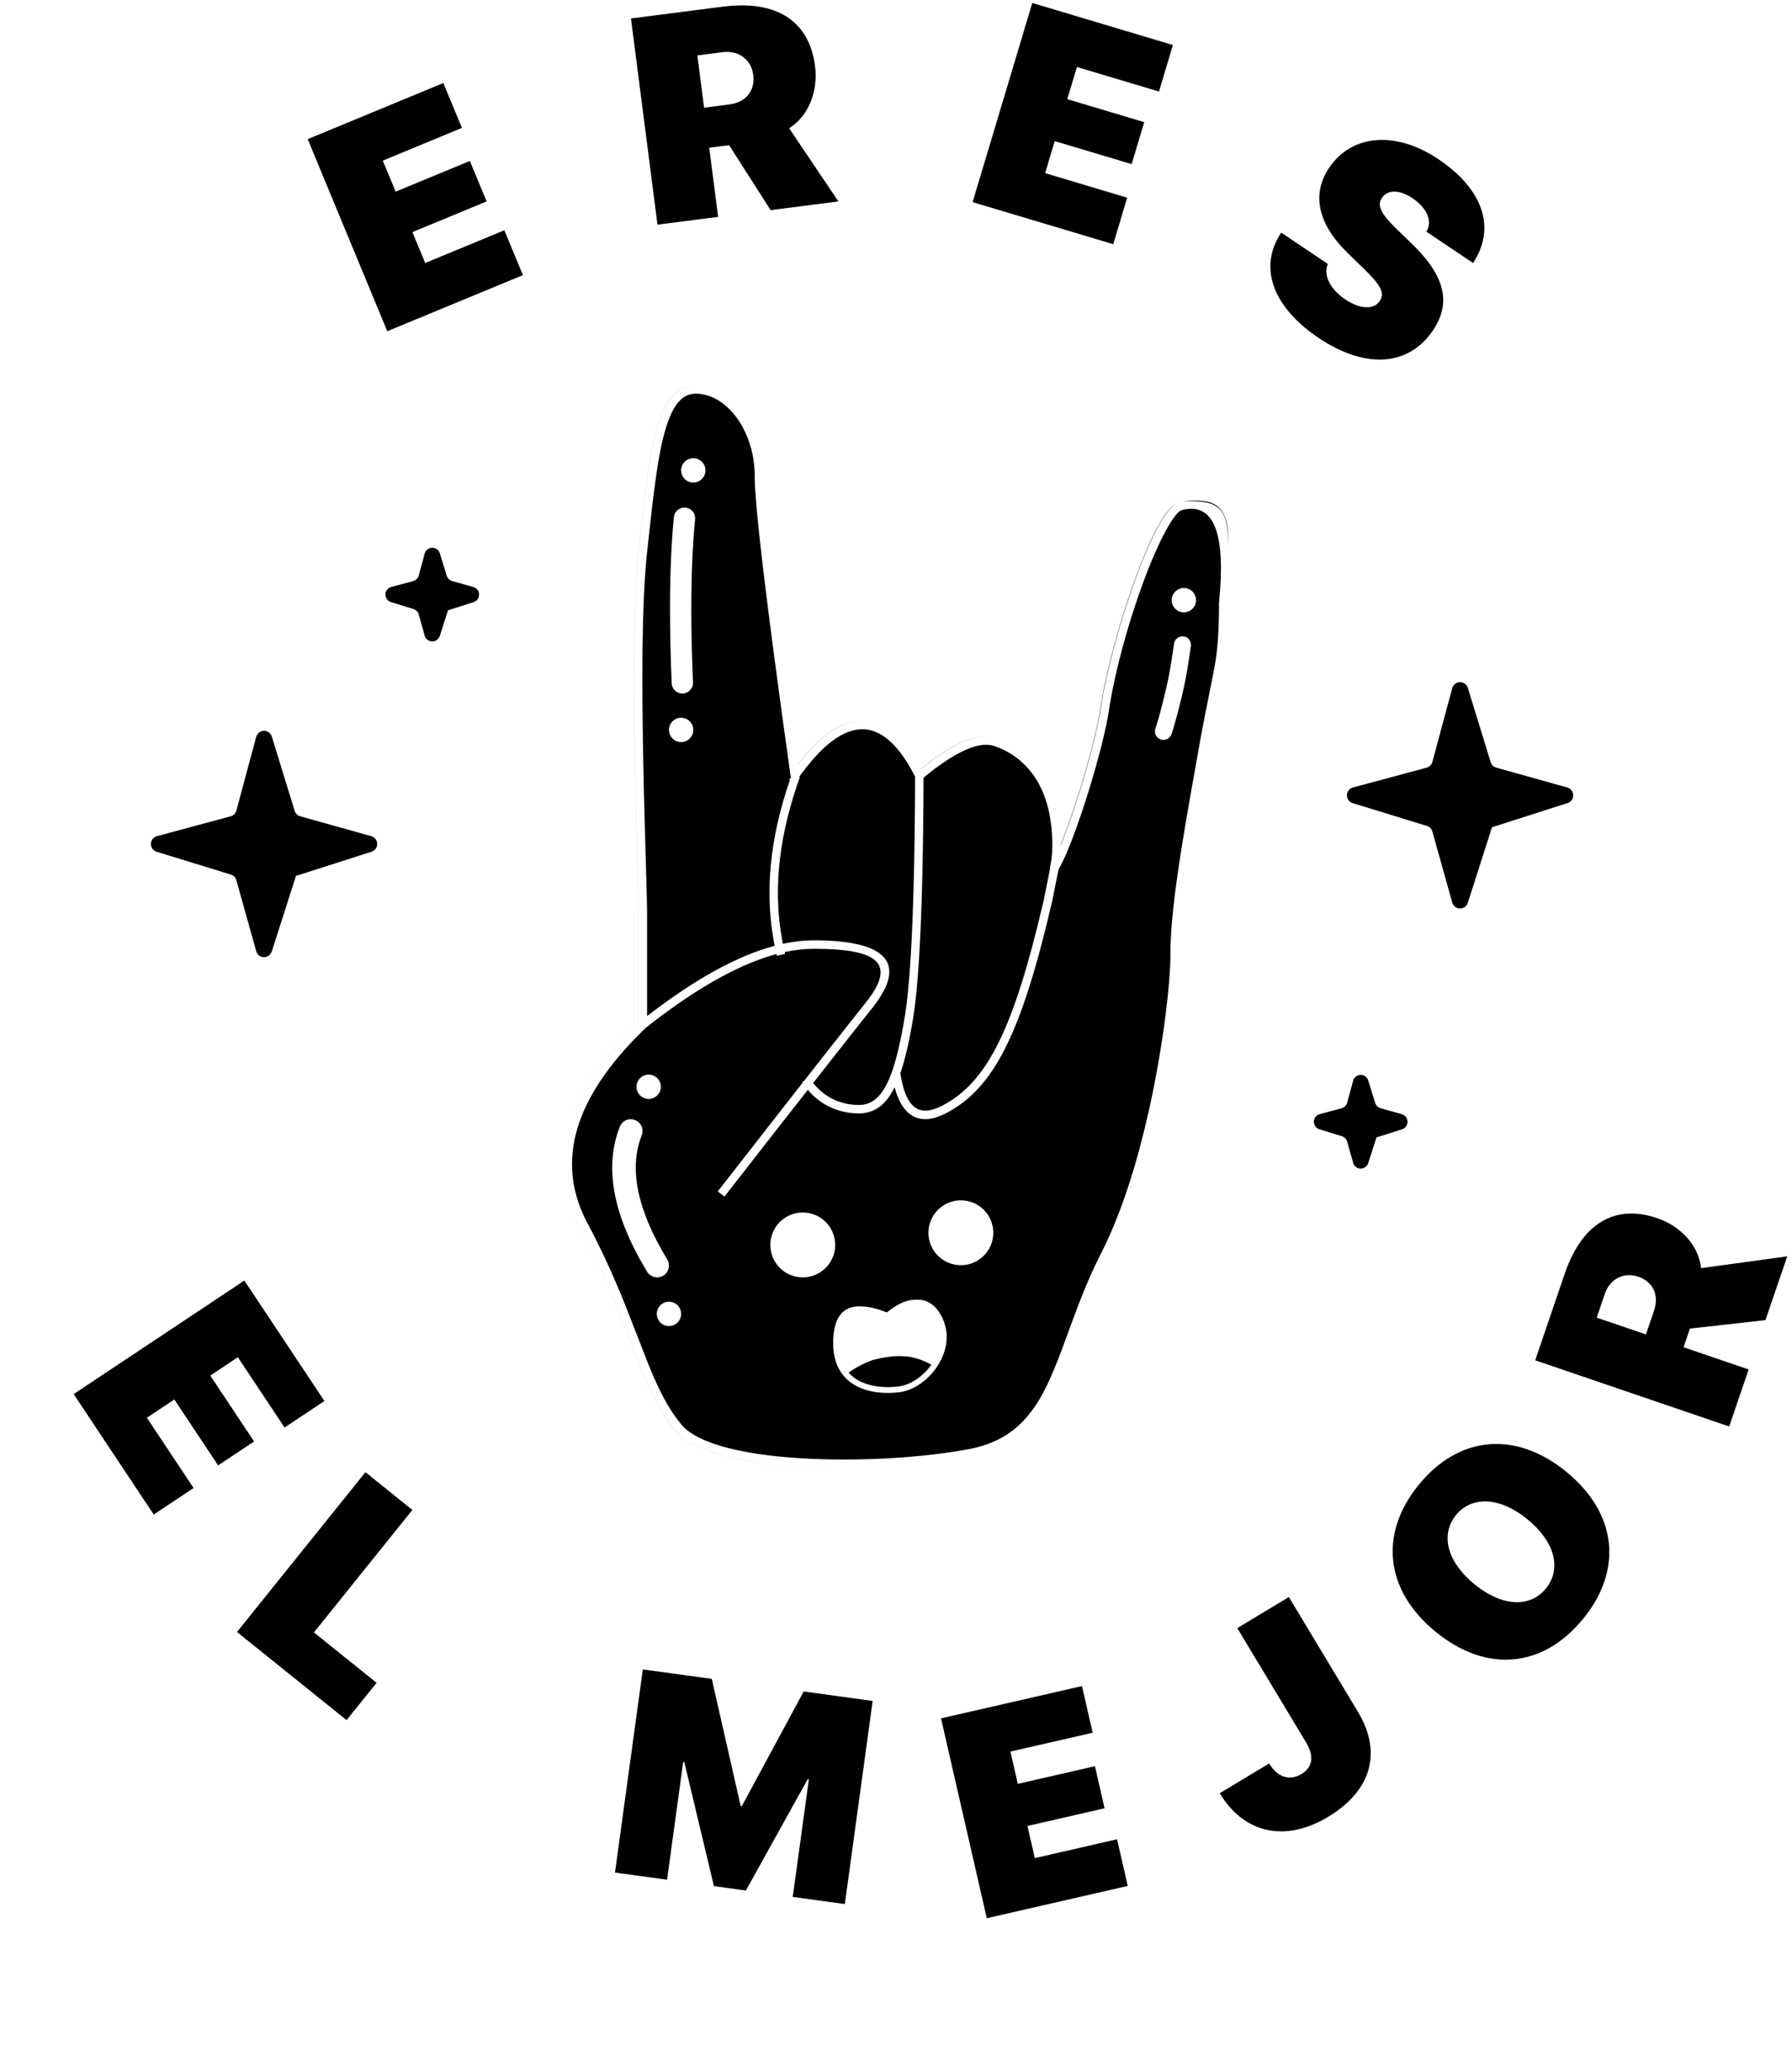 <?xml version="1.0" encoding="UTF-8"?>
<svg width="442px" height="511px" viewBox="0 0 442 511" version="1.1" xmlns="http://www.w3.org/2000/svg" xmlns:xlink="http://www.w3.org/1999/xlink">
    <title>Group 2</title>
    <defs>
        <filter color-interpolation-filters="auto" id="filter-1">
            <feColorMatrix in="SourceGraphic" type="matrix" values="0 0 0 0 0.03 0 0 0 0 0.199 0 0 0 0 0.721 0 0 0 1 0"></feColorMatrix>
        </filter>
    </defs>
    <g id="Page-1" stroke="none" stroke-width="1" fill="none" fill-rule="evenodd">
        <g id="Group-2" transform="translate(-215, -86)" filter="url(#filter-1)">
            <g transform="translate(215.928, 86.73)" id="Group" fill="#000000">
                <path d="M181.385,189.622 L189.679,198.027 L204.493,183.407 L210.203,189.193 L196.312,202.903 L203.794,210.484 L217.685,196.775 L223.42,202.586 L208.606,217.206 L216.9,225.611 L242.289,200.555 L206.773,164.567 L181.385,189.622 Z M140.694,245.991 L151.139,251.499 L160.389,233.955 L194.669,252.03 L201.599,238.888 L156.873,215.306 L140.694,245.991 Z M117.149,331.093 L146.397,329.459 L146.412,329.739 L117.8,342.743 L118.243,350.684 L148.126,360.421 L148.141,360.701 L118.894,362.334 L119.617,375.279 L170.1,372.46 L169.143,355.317 L138.462,345.73 L138.446,345.45 L167.867,332.472 L166.91,315.329 L116.426,318.148 L117.149,331.093 Z M137.322,442.927 L148.118,438.144 L139.686,419.114 L147.119,415.821 L155.025,433.665 L164.764,429.35 L156.858,411.506 L164.322,408.199 L172.753,427.229 L183.549,422.445 L169.1,389.833 L122.872,410.315 L137.322,442.927 Z M163.473,488.192 C171.709,497.327 181.502,498.404 190.325,490.45 L214.839,468.348 L204.891,457.314 L180.454,479.346 C177.488,482.02 174.753,482.127 172.571,479.707 C170.295,477.182 170.68,474.052 173.621,471.4 L164.095,460.834 C155.403,468.671 155.261,479.084 163.473,488.192 Z M223.39,540.606 C237.155,548.006 250.556,543.873 258.204,529.645 C265.853,515.417 261.926,501.929 248.161,494.529 C234.397,487.129 220.979,491.293 213.33,505.521 C205.682,519.748 209.595,533.19 223.39,540.606 Z M228.998,530.175 C223.505,527.221 222.532,520.373 226.663,512.688 C230.811,504.973 237.091,502.023 242.553,504.96 C248.016,507.897 249.02,514.762 244.872,522.477 C240.741,530.162 234.492,533.128 228.998,530.175 Z M291.566,568.959 L293.876,552.158 L298.701,552.821 L304.305,570.711 L320.759,572.974 L313.859,552.678 C319.445,550.899 323.074,545.598 323.886,539.697 C325.361,528.971 319.352,521.742 305.987,519.904 L283.736,516.844 L276.847,566.935 L291.566,568.959 Z M301.288,543.274 L295.213,542.438 L296.96,529.733 L303.07,530.574 C307.027,531.118 309.332,534.158 308.821,537.873 C308.301,541.656 305.419,543.842 301.288,543.274 Z" id="ELMEJOR" fill-rule="nonzero" transform="translate(220.265, 368.77) rotate(-79) translate(-220.265, -368.77) "></path>
                <path d="M128.053,67.119 L123.469,56.056 L103.947,64.127 L100.791,56.511 L119.097,48.943 L114.962,38.964 L96.656,46.532 L93.486,38.883 L113.008,30.812 L108.424,19.75 L74.967,33.581 L94.596,80.951 L128.053,67.119 Z M176.198,52.752 L174.005,35.696 L178.909,35.067 L189.146,51.091 L205.868,48.945 L193.723,30.91 C198.724,27.689 200.873,21.539 200.103,15.549 C198.703,4.66 190.897,-0.822 177.315,0.92 L154.701,3.822 L161.24,54.671 L176.198,52.752 Z M178.91,25.037 L172.736,25.829 L171.078,12.932 L177.287,12.136 C181.309,11.62 184.374,13.984 184.859,17.755 C185.353,21.596 183.108,24.499 178.91,25.037 Z M273.656,59.485 L277.093,48.015 L256.852,41.963 L259.219,34.067 L278.199,39.742 L281.3,29.395 L262.32,23.72 L264.696,15.79 L284.937,21.842 L288.374,10.372 L253.686,-2.84217094e-14 L238.967,49.113 L273.656,59.485 Z M324.279,82.58 C336.029,90.467 346.628,89.492 352.52,80.734 C357.163,73.834 355.372,67.196 347.332,59.401 L343.567,55.761 C339.832,52.141 338.616,49.998 339.906,48.081 C341.195,46.165 343.998,45.82 347.482,48.159 C350.907,50.457 352.552,53.745 350.894,56.399 L362.408,64.128 C368.003,55.684 365.178,46.125 353.782,38.476 C343.656,31.679 332.645,32.121 326.892,40.672 C322.447,47.277 324.206,54.664 331.667,61.856 L335.431,65.496 C339.638,69.561 340.716,71.526 339.367,73.531 C337.959,75.625 334.624,75.613 330.875,73.096 C327.332,70.718 325.343,67.242 326.596,64.359 L315.083,56.631 C309.26,65.349 313.238,75.169 324.279,82.58 Z" id="ERES" fill-rule="nonzero"></path>
                <path d="M140.854,299.253 C141.243,300.141 141.672,301.026 142.143,301.908 C145.094,307.441 147.656,312.902 150.244,319.139 L150.73,320.318 L151.235,321.564 L151.654,322.617 L152.729,325.361 L156.401,334.789 L156.931,336.134 L157.162,336.71 L157.484,337.492 L157.801,338.252 L158.116,338.993 L158.273,339.357 L158.584,340.067 L158.893,340.76 L159.202,341.435 L159.509,342.093 L159.815,342.734 L159.97,343.051 L160.275,343.665 L160.478,344.066 L160.683,344.461 C162.25,347.466 163.844,349.884 165.692,352.058 C167.96,354.726 172.188,356.832 178.155,358.363 L178.686,358.496 L179.364,358.659 L179.871,358.776 L180.383,358.89 C182.038,359.251 183.802,359.571 185.673,359.852 L186.481,359.97 L187.291,360.081 L188.116,360.188 L188.953,360.29 L189.378,360.339 L190.23,360.433 L191.096,360.523 L191.534,360.566 L192.415,360.648 L193.308,360.725 L194.213,360.797 L195.36,360.881 L196.52,360.956 L196.991,360.984 L197.463,361.011 L198.125,361.046 C201.015,361.194 204,361.267 207.017,361.27 C203.988,361.268 200.991,361.194 198.09,361.046 L197.428,361.011 L196.956,360.984 L196.486,360.956 L195.327,360.881 L194.18,360.797 L193.276,360.725 L192.383,360.648 L191.503,360.566 L191.065,360.523 L190.2,360.433 L189.348,360.339 L188.924,360.29 L188.087,360.188 L187.262,360.081 L186.453,359.97 C184.282,359.662 182.248,359.302 180.359,358.89 L179.847,358.776 L179.34,358.659 L178.663,358.496 C172.419,356.955 168.01,354.805 165.676,352.058 C163.829,349.884 162.236,347.466 160.669,344.461 L160.465,344.066 L160.262,343.665 L159.957,343.051 L159.803,342.734 L159.496,342.093 L159.189,341.435 L158.881,340.76 L158.572,340.067 L158.261,339.357 L158.104,338.993 L157.79,338.252 L157.472,337.492 L157.151,336.71 L156.92,336.134 L156.39,334.789 L152.721,325.361 L151.646,322.617 L151.228,321.564 L150.723,320.318 C147.969,313.584 145.274,307.786 142.141,301.908 C141.682,301.049 141.263,300.187 140.882,299.323 L140.854,299.253 Z M299.79,147.372 L299.739,147.879 L299.739,148.708 L299.73,149.898 L299.721,150.662 L299.709,151.403 L299.694,152.123 L299.675,152.821 L299.653,153.501 L299.628,154.162 L299.6,154.807 L299.568,155.435 L299.533,156.048 L299.494,156.649 L299.429,157.527 L299.381,158.097 L299.33,158.659 L299.274,159.213 L299.245,159.485 L299.184,160.031 L299.119,160.569 L299.05,161.103 L298.977,161.635 L298.9,162.165 L298.818,162.694 L298.7,163.411 L298.519,164.376 L298.099,166.513 L296.474,174.673 L295.99,177.145 L295.545,179.467 L295.317,180.683 L295.116,181.789 L292.913,194.188 L292.415,197.029 L292.02,199.307 L291.631,201.586 L291.379,203.079 L290.972,205.533 L290.662,207.45 L290.367,209.311 L290.156,210.671 L289.888,212.435 L289.698,213.724 L289.4,215.804 L289.234,217.015 L289.076,218.196 L288.927,219.348 L288.787,220.473 L288.699,221.208 L288.574,222.286 L288.458,223.338 L288.351,224.364 L288.285,225.034 L288.192,226.016 L288.136,226.658 L288.083,227.288 L288.012,228.211 L287.97,228.815 L287.914,229.698 L287.867,230.558 L287.829,231.395 L287.8,232.209 L287.785,232.741 L287.775,233.262 L287.769,233.773 L287.765,234.771 L287.757,235.28 L287.745,235.808 L287.729,236.354 L287.707,236.918 L287.681,237.499 L287.65,238.097 L287.615,238.712 L287.575,239.342 L287.53,239.987 L287.481,240.647 L287.4,241.665 L287.34,242.359 L287.241,243.426 L287.133,244.521 L287.056,245.265 L286.932,246.403 L286.845,247.174 L286.753,247.956 L286.657,248.747 L286.505,249.951 L286.4,250.764 L286.233,251.999 L286.058,253.25 L285.937,254.091 L285.812,254.939 L285.617,256.223 L285.414,257.516 L285.203,258.82 L284.984,260.131 L284.758,261.448 L284.602,262.329 L284.363,263.654 L284.115,264.98 L283.947,265.865 L283.687,267.192 L283.554,267.861 L283.282,269.196 L283.145,269.858 L282.864,271.181 L282.579,272.494 L282.351,273.519 L282.134,274.471 C281.296,278.129 280.397,281.655 279.441,285.026 L279.08,286.283 L278.729,287.473 L278.374,288.648 L278.014,289.81 L277.802,290.481 L277.599,291.114 C275.663,297.112 273.547,302.469 271.285,307.071 L270.927,307.791 L270.426,308.779 L270.203,309.223 C268.692,312.258 267.282,315.447 265.813,319.14 L265.473,320.001 L265.131,320.88 L264.706,321.999 L263.267,325.856 L260.995,332.018 L260.702,332.794 L260.269,333.924 L259.986,334.649 L259.706,335.355 L259.43,336.041 L259.157,336.707 L258.887,337.355 L258.618,337.984 L258.486,338.29 L258.155,339.041 L257.825,339.768 L257.563,340.33 L257.302,340.876 L257.173,341.141 L257.042,341.405 L256.781,341.924 L256.52,342.427 L256.346,342.754 L256.173,343.073 L255.998,343.39 L255.731,343.859 L255.466,344.313 L255.2,344.752 C255.022,345.042 254.841,345.326 254.658,345.605 L254.382,346.019 L254.1,346.429 L253.845,346.786 L253.59,347.134 C253.332,347.48 253.067,347.821 252.794,348.157 C249.104,352.694 244.444,355.403 238.123,356.607 C227.249,358.678 212.301,359.605 199.175,359.012 L198.218,358.966 L197.113,358.906 L196.195,358.849 L195.287,358.788 L194.839,358.756 L193.945,358.688 L193.065,358.615 L192.195,358.537 L191.337,358.454 L190.914,358.411 L190.071,358.321 L189.657,358.275 L188.629,358.153 L187.618,358.023 L186.824,357.914 L185.852,357.772 L184.894,357.622 L184.362,357.534 L183.784,357.434 C182.306,357.174 180.906,356.886 179.591,356.572 L178.94,356.412 L178.299,356.247 L177.832,356.122 L177.374,355.994 L176.923,355.863 L176.479,355.73 L175.895,355.547 L175.592,355.448 L175.283,355.345 C171.499,354.062 168.796,352.494 167.278,350.71 C165.615,348.752 164.163,346.575 162.733,343.885 L162.426,343.301 L162.128,342.715 L161.831,342.118 L161.684,341.815 L161.385,341.19 L161.086,340.55 L160.786,339.892 L160.484,339.215 L160.18,338.521 L159.872,337.804 L159.718,337.441 L159.406,336.693 L158.992,335.681 L158.471,334.367 L154.02,322.945 L153.157,320.762 L152.994,320.357 L152.657,319.531 L152.337,318.75 C149.833,312.685 147.358,307.351 144.547,301.999 L143.98,300.928 L143.741,300.473 L143.515,300.027 C136.239,285.445 140.782,270.072 157.322,253.733 L157.826,253.238 L158.324,252.755 L159.214,252.057 C159.824,251.581 160.429,251.113 161.032,250.655 L161.932,249.975 L162.828,249.308 C172.864,241.886 181.868,237.036 189.825,234.756 L190.366,234.604 L190.591,234.543 L190.687,234.964 L192.714,234.5 L192.613,234.052 L192.836,234.004 C195.263,233.492 197.584,233.236 199.799,233.236 C216.282,233.236 219.993,237.126 212.742,246.358 L212.519,246.639 L211.638,247.743 L208.895,251.199 L202.771,258.969 L197.459,265.739 L196.93,266.118 L197.035,266.28 L190.536,274.588 L176.115,293.066 L177.757,294.346 L186.572,283.045 L195.603,271.488 L198.321,268.019 L198.356,268.061 C201.455,271.711 205.711,273.717 210.489,273.828 L210.912,273.833 L211.099,273.832 C214.726,273.768 217.418,271.837 219.52,267.794 L219.694,267.452 L219.729,267.38 L219.786,267.594 C221.783,274.872 226.186,277.066 232.556,273.714 C244.143,267.616 250.903,254.336 258.365,222.472 L258.591,221.501 L260.16,213.657 L260.673,212.735 L260.782,212.532 C260.919,212.273 261.06,211.993 261.207,211.692 L261.354,211.384 L261.591,210.876 L261.714,210.605 L261.963,210.044 L262.215,209.46 L262.345,209.152 L262.605,208.525 L262.939,207.7 L263.278,206.84 L263.554,206.124 L263.694,205.756 L263.974,205.01 L264.257,204.241 L264.543,203.454 L264.83,202.649 L265.119,201.828 L265.409,200.992 L265.844,199.713 L266.135,198.844 L266.57,197.522 L267.002,196.179 L267.289,195.274 L267.714,193.909 L267.995,192.992 L268.341,191.842 L268.68,190.693 L268.948,189.773 L269.21,188.856 L269.532,187.712 L269.966,186.126 L270.087,185.674 L270.323,184.781 L270.553,183.896 L270.775,183.02 L270.989,182.156 L271.195,181.304 L271.392,180.466 L271.488,180.05 L271.671,179.236 L271.845,178.438 L272.008,177.657 L272.171,176.847 L272.311,176.112 L272.439,175.404 L272.469,175.231 L272.499,175.06 L272.608,174.392 L272.75,173.475 L272.837,172.935 C274.305,163.986 277.466,152.535 281.108,142.709 L281.462,141.763 L281.692,141.159 L281.921,140.564 L282.265,139.687 L282.608,138.83 L282.836,138.27 L283.063,137.72 L283.29,137.179 L283.516,136.647 L283.852,135.868 L284.187,135.112 L284.408,134.62 L284.738,133.902 L284.956,133.436 L285.172,132.981 L285.387,132.537 L285.6,132.105 L285.812,131.683 L286.021,131.272 L286.331,130.678 L286.536,130.297 L286.737,129.927 L286.937,129.57 L287.134,129.224 L287.329,128.891 L287.521,128.571 L287.568,128.492 L287.616,128.415 L287.804,128.113 L287.989,127.825 L288.034,127.754 L288.08,127.685 L288.261,127.416 L288.438,127.16 L288.612,126.917 L288.783,126.688 L288.868,126.579 L288.951,126.473 L289.115,126.271 L289.156,126.223 L289.196,126.175 L289.355,125.995 L289.51,125.829 L289.661,125.677 L289.735,125.606 L289.808,125.539 L289.952,125.416 C290.187,125.224 290.5,125.078 290.89,124.978 C298.448,123.261 301.415,130.725 299.79,147.372 Z M224.863,319.77 L224.602,319.773 C222.598,319.838 220.361,320.868 217.915,322.84 L217.915,322.84 L217.826,322.912 L217.632,322.836 C215.455,321.988 213.558,321.527 211.937,321.457 C210.92,321.355 209.981,321.416 209.129,321.649 C206.082,322.481 204.572,325.444 204.572,330.517 C204.572,335.496 206.566,339.081 210.344,341.072 C213.227,342.591 217.069,343.099 221.062,342.565 C224.438,342.115 228.014,339.624 230.276,336.18 C231.81,333.846 232.604,331.319 232.571,328.836 C232.58,328.168 232.512,327.512 232.369,326.881 C232.152,325.765 231.753,324.669 231.175,323.628 C229.804,321.157 227.946,319.864 225.681,319.775 L225.681,319.775 L225.368,319.771 L225.12,319.778 L224.863,319.77 Z M218.959,333.782 C220.49,333.618 222.143,333.663 223.712,333.906 C225.397,334.235 227.047,334.84 228.645,335.719 L228.645,335.719 L228.772,335.834 L228.655,335.998 C226.608,338.793 223.614,340.776 220.872,341.142 C217.162,341.637 213.613,341.171 211.013,339.801 L211.013,339.801 L210.656,339.604 C209.837,339.131 209.124,338.568 208.519,337.916 L208.519,337.916 L208.374,337.753 L208.563,337.622 C210.512,336.285 212.481,335.283 214.47,334.613 C214.89,334.499 215.362,334.387 215.865,334.283 L215.865,334.283 L216.309,334.194 L216.993,334.07 L217.708,333.954 L218.455,333.844 Z M164.072,320.27 C162.415,320.27 161.072,321.613 161.072,323.27 C161.072,324.927 162.415,326.27 164.072,326.27 C165.729,326.27 167.072,324.927 167.072,323.27 C167.072,321.613 165.729,320.27 164.072,320.27 Z M197.072,298.27 C192.654,298.27 189.072,301.852 189.072,306.27 C189.072,310.689 192.654,314.27 197.072,314.27 C201.49,314.27 205.072,310.689 205.072,306.27 C205.072,301.852 201.49,298.27 197.072,298.27 Z M151.945,277.113 C147.986,287.166 150.336,299.123 158.685,312.872 C159.518,314.245 161.306,314.681 162.676,313.846 C164.047,313.011 164.482,311.22 163.648,309.847 C156.157,297.51 154.16,287.349 157.349,279.249 C157.938,277.754 157.206,276.064 155.713,275.474 C154.221,274.884 152.533,275.618 151.945,277.113 Z M236.072,295.27 C231.654,295.27 228.072,298.852 228.072,303.27 C228.072,307.689 231.654,311.27 236.072,311.27 C240.49,311.27 244.072,307.689 244.072,303.27 C244.072,298.852 240.49,295.27 236.072,295.27 Z M244.234,183.218 C247.985,184.468 251.198,186.733 253.622,189.948 C256.911,194.309 258.618,200.234 258.618,207.733 C258.618,209.349 258.512,210.658 258.286,211.993 L258.207,212.439 L258.091,213.036 L258.074,213.133 L258.063,213.217 L258.056,213.314 L258.055,213.405 L258.061,213.493 L258.065,213.514 L256.556,221.061 L256.334,222.014 C249.087,252.965 242.622,265.873 231.912,271.697 L231.586,271.871 L231.411,271.962 C226.128,274.666 222.968,272.805 221.492,265.834 L221.424,265.503 L221.334,265.034 L221.249,264.55 L221.168,264.052 L221.148,263.919 L221.275,263.546 C221.822,261.909 222.334,260.041 222.822,257.914 L222.968,257.268 L223.155,256.409 L223.328,255.576 L223.5,254.718 L223.67,253.839 L223.837,252.938 L224.003,252.014 L224.086,251.541 L224.249,250.586 L224.346,249.984 L224.443,249.357 L224.537,248.706 L224.629,248.032 L224.675,247.683 L224.764,246.975 L224.852,246.241 L224.937,245.484 L225.021,244.702 L225.062,244.3 L225.143,243.485 L225.222,242.644 L225.299,241.778 L225.374,240.889 L225.448,239.976 L225.519,239.039 L225.589,238.078 L225.657,237.093 L225.755,235.571 L225.85,233.994 L225.91,232.913 L225.969,231.807 L226.025,230.678 L226.107,228.94 L226.185,227.146 L226.258,225.299 L226.328,223.398 L226.372,222.1 L226.434,220.108 L226.492,218.062 L226.529,216.668 L226.58,214.532 L226.628,212.341 L226.671,210.096 L226.71,207.797 L226.756,204.648 L226.776,203.036 L226.803,200.574 L226.832,197.207 L226.849,194.619 L226.865,191.047 L227.024,190.917 L227.55,190.488 L228.07,190.073 L228.325,189.871 L228.837,189.471 L229.089,189.277 L229.591,188.896 L230.085,188.528 L230.572,188.172 L231.056,187.826 L231.532,187.493 L231.765,187.333 L232.234,187.016 L232.463,186.864 L232.923,186.565 L233.26,186.35 L233.595,186.142 L234.038,185.873 L234.254,185.745 L234.688,185.493 L235.006,185.314 L235.319,185.142 C236.612,184.442 237.817,183.907 238.932,183.539 L239.346,183.408 L239.7,183.307 L239.923,183.249 L240.15,183.193 L240.385,183.141 C241.866,182.826 243.149,182.856 244.234,183.218 Z M170.64,94.27 C166.588,94.275 163.753,97.129 161.745,102.921 L161.618,103.295 L161.42,103.909 L161.251,104.457 L161.087,105.018 L160.979,105.402 L160.873,105.791 L160.717,106.386 L160.615,106.794 L160.464,107.418 L160.365,107.846 L160.267,108.281 L160.122,108.949 L159.98,109.639 L159.839,110.35 L159.7,111.084 L159.563,111.841 L159.427,112.623 L159.293,113.43 L159.115,114.546 L158.982,115.417 L158.849,116.315 L158.673,117.559 L158.496,118.859 L158.275,120.563 L158.096,121.995 L157.869,123.872 L157.639,125.852 L157.225,129.553 L156.601,135.275 L156.532,135.932 L156.465,136.608 L156.4,137.3 L156.337,138.008 L156.276,138.733 L156.19,139.85 L156.135,140.616 L156.057,141.793 L156.007,142.599 L155.937,143.836 L155.872,145.11 L155.811,146.419 L155.774,147.312 L155.721,148.68 L155.673,150.083 L155.63,151.521 L155.591,152.994 L155.557,154.501 L155.518,156.564 L155.494,158.152 L155.48,159.229 L155.459,161.427 L155.448,163.116 L155.439,165.418 L155.438,166.004 L155.438,167.61 L155.444,170.002 L155.457,172.45 L155.473,174.449 L155.496,176.802 L155.529,179.502 L155.558,181.552 L155.615,185.024 L155.668,187.865 L155.745,191.509 L155.796,193.754 L155.91,198.389 L156.493,219.234 L156.559,222.073 L156.59,224.008 L156.595,224.704 L156.595,251.532 L156.373,251.748 L155.839,252.271 C148.72,259.308 143.734,266.235 140.892,273.039 L140.875,273.075 L140.887,273.046 C143.727,266.24 148.712,259.311 155.829,252.271 L156.362,251.748 L156.584,251.532 L156.584,224.704 L156.579,224.008 L156.548,222.073 L156.482,219.234 L155.9,198.389 L155.786,193.754 L155.735,191.509 L155.658,187.865 L155.605,185.024 L155.547,181.552 L155.518,179.502 L155.486,176.802 L155.462,174.449 L155.447,172.45 L155.434,170.002 L155.428,167.61 L155.428,166.004 L155.429,165.418 L155.437,163.116 L155.449,161.427 L155.47,159.229 L155.484,158.152 L155.508,156.564 L155.546,154.501 L155.581,152.994 L155.619,151.521 L155.663,150.083 L155.711,148.68 L155.763,147.312 L155.801,146.419 L155.862,145.11 L155.927,143.836 L155.997,142.599 L156.046,141.793 L156.124,140.616 L156.179,139.85 L156.266,138.733 L156.326,138.008 L156.389,137.3 L156.454,136.608 L156.521,135.932 L156.59,135.275 L157.213,129.553 L157.627,125.852 L157.858,123.872 L158.084,121.995 L158.263,120.563 L158.484,118.859 L158.661,117.559 L158.837,116.315 L158.969,115.417 L159.102,114.546 L159.28,113.43 L159.415,112.623 L159.551,111.841 L159.688,111.084 L159.826,110.35 L159.967,109.639 L160.109,108.949 L160.254,108.281 L160.352,107.846 L160.451,107.418 L160.601,106.794 L160.704,106.386 L160.86,105.791 L160.965,105.402 L161.073,105.018 L161.238,104.457 L161.406,103.909 L161.605,103.295 C163.619,97.247 166.49,94.27 170.63,94.27 L170.64,94.27 Z M211.771,179.107 C216.139,179.107 220.213,182.441 223.964,189.25 L224.188,189.663 L224.474,190.201 L224.785,190.807 L224.762,195.472 L224.736,198.88 L224.721,200.548 L224.684,203.811 L224.652,206.195 L224.603,209.29 L224.561,211.546 L224.515,213.749 L224.465,215.898 L224.411,217.991 L224.333,220.699 L224.269,222.665 L224.202,224.578 L224.13,226.436 L224.054,228.239 L224.001,229.41 L223.947,230.558 L223.861,232.235 L223.802,233.321 L223.741,234.384 L223.646,235.933 L223.581,236.935 L223.479,238.393 L223.409,239.334 L223.338,240.251 L223.264,241.144 L223.189,242.012 L223.111,242.857 L223.072,243.268 L222.992,244.077 L222.952,244.47 L222.869,245.243 L222.785,245.989 L222.677,246.886 L222.567,247.748 L222.476,248.409 L222.384,249.045 L222.29,249.657 L222.243,249.95 L222.116,250.711 L221.956,251.635 L221.795,252.534 L221.632,253.411 L221.467,254.266 L221.385,254.682 L221.217,255.506 L221.133,255.906 L221.048,256.302 L220.877,257.081 L220.704,257.833 L220.528,258.569 L220.35,259.28 L220.278,259.556 L220.133,260.104 L219.987,260.637 L219.95,260.769 L219.913,260.899 L219.764,261.412 L219.614,261.911 L219.538,262.155 L219.462,262.396 L219.308,262.868 L219.152,263.326 L218.995,263.771 L218.835,264.203 L218.795,264.309 L218.755,264.414 L218.592,264.826 L218.428,265.225 L218.261,265.612 L218.177,265.8 L218.007,266.167 L217.878,266.434 L217.748,266.694 L217.572,267.029 L217.394,267.352 L217.304,267.509 L217.213,267.663 L217.03,267.962 C215.429,270.5 213.535,271.667 211.176,271.747 L210.912,271.751 L210.661,271.749 C206.451,271.684 202.73,269.962 199.996,266.775 L199.742,266.472 L199.636,266.341 L202.756,262.359 L207.976,255.721 L212.29,250.267 L214.146,247.938 L214.409,247.607 C222.848,236.823 217.885,231.266 200.334,231.156 L199.799,231.155 L199.352,231.158 C197.336,231.187 195.248,231.411 193.086,231.829 L192.363,231.976 L192.174,232.017 L192.157,231.931 C189.795,219.999 190.862,207.254 195.571,193.175 L195.841,192.377 L195.897,192.396 L195.879,192.268 L195.988,191.952 L196.098,191.636 L196.357,190.899 L196.19,190.841 L196.563,190.326 L196.96,189.788 L197.356,189.264 L197.676,188.848 L197.994,188.443 C198.47,187.84 198.945,187.266 199.417,186.721 L199.888,186.186 L200.276,185.757 L200.659,185.347 L200.872,185.123 L201.087,184.901 C204.879,181.02 208.447,179.107 211.771,179.107 Z M159.072,264.27 C157.415,264.27 156.072,265.613 156.072,267.27 C156.072,268.927 157.415,270.27 159.072,270.27 C160.729,270.27 162.072,268.927 162.072,267.27 C162.072,265.613 160.729,264.27 159.072,264.27 Z M170.649,96.352 C178.293,96.352 184.935,105.311 185.215,115.957 L185.222,116.324 L185.225,116.954 L185.23,117.277 L185.238,117.619 L185.256,118.162 L185.28,118.746 L185.312,119.37 L185.35,120.033 L185.38,120.499 L185.467,121.736 L185.528,122.534 L185.646,123.952 L185.754,125.168 L185.907,126.788 L186.118,128.908 L186.322,130.867 L186.595,133.379 L186.899,136.07 L187.291,139.434 L187.66,142.511 L187.923,144.661 L188.489,149.198 L188.87,152.196 L189.439,156.599 L190.14,161.929 L190.993,168.303 L191.704,173.539 L192.678,180.627 L193.483,186.417 L194.121,190.981 L194.069,191.13 L193.716,191.629 L193.877,191.686 C188.907,206.168 187.676,219.333 189.988,231.676 L190.12,232.361 L190.149,232.506 L189.844,232.588 C180.925,235.023 170.821,240.56 159.512,249.196 L158.818,249.729 L158.677,249.837 L158.675,224.359 L158.661,223.161 L158.621,221.113 L158.527,217.418 L158.098,202.364 L157.972,197.549 L157.878,193.705 L157.779,189.266 L157.709,185.691 L157.65,182.207 L157.61,179.475 L157.571,176.109 L157.546,173.43 L157.528,170.48 L157.521,168.085 L157.521,166.011 L157.525,164.273 L157.537,162.007 L157.556,159.802 L157.583,157.657 L157.608,156.089 L157.638,154.554 L157.672,153.054 L157.711,151.589 L157.754,150.159 L157.785,149.226 L157.836,147.855 L157.872,146.961 L157.911,146.083 L157.951,145.22 L157.994,144.374 L158.038,143.544 L158.109,142.329 L158.185,141.151 L158.238,140.386 L158.294,139.638 L158.351,138.906 L158.411,138.191 L158.473,137.492 L158.537,136.811 L158.603,136.146 L159.428,128.571 L159.661,126.497 L159.936,124.123 L160.071,122.993 L160.294,121.187 L160.471,119.813 L160.602,118.821 L160.777,117.548 L160.907,116.631 L161.082,115.453 L161.257,114.328 L161.433,113.251 L161.566,112.476 L161.655,111.974 L161.789,111.238 L161.971,110.296 L162.11,109.617 L162.25,108.959 L162.392,108.322 L162.536,107.704 L162.633,107.305 L162.782,106.717 L162.933,106.148 L163.035,105.78 L163.139,105.417 L163.244,105.06 L163.405,104.536 L163.513,104.197 L163.594,103.951 L163.675,103.711 C165.415,98.622 167.621,96.352 170.649,96.352 Z M289.318,123.367 C288.676,123.744 288.024,124.344 287.355,125.149 L287.131,125.425 L286.915,125.704 L286.692,126.004 L286.524,126.24 L286.356,126.482 L286.131,126.816 L286.016,126.992 L285.791,127.344 L285.563,127.713 L285.504,127.811 L285.219,128.292 L284.928,128.801 L284.639,129.324 L284.404,129.76 L284.169,130.21 L283.871,130.792 L283.574,131.389 L283.335,131.883 L283.094,132.39 L282.852,132.909 L282.609,133.441 L282.365,133.985 L281.997,134.822 L281.75,135.398 L281.503,135.984 L281.254,136.582 L280.88,137.499 L280.629,138.127 L280.378,138.765 L280.126,139.414 L279.874,140.074 L279.494,141.085 L279.239,141.773 L279.112,142.122 L278.826,142.911 L278.542,143.708 L278.166,144.781 L277.979,145.323 L277.61,146.409 L277.426,146.958 L277.063,148.057 L276.705,149.163 L276.528,149.719 L276.352,150.275 L276.005,151.389 L275.749,152.227 L275.496,153.066 L275.165,154.183 L275.002,154.743 L274.84,155.301 L274.524,156.415 L274.214,157.527 L273.913,158.633 L273.765,159.185 L273.62,159.734 L273.336,160.825 L273.061,161.909 L272.796,162.982 L272.666,163.516 L272.539,164.045 L272.294,165.093 L272.136,165.785 L272.033,166.245 L271.933,166.699 L271.834,167.15 L271.622,168.15 L271.495,168.769 L271.312,169.684 L271.225,170.134 L271.141,170.578 L270.971,171.509 L270.891,171.969 L270.813,172.425 L270.739,172.872 L270.669,173.312 L270.551,174.071 L270.494,174.426 L270.434,174.783 C270.318,175.458 270.184,176.176 270.031,176.934 L269.913,177.51 L269.712,178.449 L269.497,179.416 L269.315,180.205 L269.125,181.009 L268.926,181.826 L268.72,182.655 L268.506,183.495 L268.397,183.917 L268.173,184.771 L267.825,186.067 L267.586,186.937 L267.341,187.812 L267.092,188.691 L266.838,189.573 L266.58,190.456 L266.318,191.339 L266.052,192.221 L265.784,193.101 L265.513,193.978 L265.102,195.285 L264.826,196.147 L264.549,197.003 L264.271,197.85 L263.993,198.687 L263.575,199.923 L263.158,201.13 L262.744,202.304 L262.47,203.065 L262.198,203.811 L261.929,204.537 L261.662,205.244 L261.399,205.93 L261.139,206.593 L260.884,207.233 L260.7,207.685 L260.698,207.51 L260.812,207.233 L261.068,206.593 L261.327,205.93 L261.59,205.244 L261.856,204.537 L262.126,203.811 L262.397,203.065 L262.671,202.304 L263.085,201.13 L263.501,199.923 L263.919,198.687 L264.197,197.85 L264.475,197.003 L264.752,196.147 L265.028,195.285 L265.439,193.978 L265.71,193.101 L265.978,192.221 L266.243,191.339 L266.505,190.456 L266.763,189.573 L267.017,188.691 L267.266,187.812 L267.51,186.937 L267.749,186.067 L268.097,184.771 L268.321,183.917 L268.43,183.495 L268.643,182.655 L268.85,181.826 L269.048,181.009 L269.238,180.205 L269.42,179.416 L269.635,178.449 L269.836,177.51 C270.038,176.538 270.212,175.627 270.357,174.783 L270.417,174.426 L270.474,174.071 L270.591,173.312 C270.637,173.021 270.685,172.725 270.736,172.425 L270.813,171.969 L270.894,171.509 L271.064,170.578 C271.119,170.284 271.176,169.986 271.235,169.684 L271.417,168.769 L271.544,168.15 L271.756,167.15 C271.821,166.851 271.887,166.549 271.955,166.245 L272.058,165.785 L272.216,165.093 L272.461,164.045 L272.588,163.516 L272.717,162.982 L272.982,161.909 L273.257,160.825 L273.541,159.734 L273.686,159.185 L273.834,158.633 L274.135,157.527 L274.444,156.415 L274.761,155.301 L274.922,154.743 L275.085,154.183 L275.416,153.066 L275.669,152.227 L275.925,151.389 L276.271,150.275 L276.447,149.719 L276.624,149.163 L276.982,148.057 L277.345,146.958 L277.528,146.409 L277.897,145.323 L278.084,144.781 L278.46,143.708 L278.744,142.911 L279.029,142.122 L279.157,141.773 L279.411,141.085 L279.791,140.074 L280.043,139.414 L280.295,138.765 L280.546,138.127 L280.797,137.499 L281.171,136.582 L281.419,135.984 L281.666,135.398 L281.913,134.822 L282.281,133.985 L282.525,133.441 L282.767,132.909 L283.009,132.39 L283.25,131.883 L283.49,131.389 L283.786,130.792 L284.083,130.21 L284.319,129.76 L284.553,129.324 L284.842,128.801 L285.133,128.292 L285.418,127.811 L285.477,127.713 L285.705,127.344 L285.93,126.992 L286.045,126.816 L286.269,126.482 L286.437,126.24 L286.606,126.004 L286.828,125.704 L287.044,125.425 C287.799,124.472 288.53,123.814 289.249,123.406 L289.318,123.367 Z M242.291,180.843 L241.969,180.849 C241.029,180.881 240.033,181.048 238.98,181.347 L238.525,181.483 L238.135,181.61 L237.811,181.724 L237.485,181.845 C236.787,182.11 236.067,182.426 235.325,182.794 L234.763,183.08 L234.325,183.312 L234.025,183.477 L233.722,183.647 L233.418,183.821 L232.845,184.16 L232.265,184.516 L231.793,184.816 L231.553,184.971 L231.314,185.128 L230.833,185.449 L230.344,185.783 L229.974,186.041 L229.601,186.306 L229.1,186.668 L228.845,186.855 L228.591,187.044 L228.08,187.428 L227.819,187.627 L227.3,188.029 L226.772,188.444 L226.159,188.935 L226.143,188.906 L226.721,188.444 L227.248,188.029 L227.767,187.627 L228.027,187.428 L228.538,187.044 L228.792,186.855 L229.047,186.668 L229.548,186.306 L229.92,186.041 L230.291,185.783 L230.779,185.449 L231.259,185.128 L231.499,184.971 L231.739,184.816 L232.21,184.516 L232.79,184.16 L233.362,183.821 L233.666,183.647 L233.969,183.477 L234.269,183.312 L234.707,183.08 C235.65,182.587 236.555,182.176 237.427,181.845 L237.753,181.724 L238.077,181.61 L238.466,181.483 C239.834,181.052 241.109,180.837 242.291,180.843 Z M211.739,177.025 L211.58,177.027 L211.373,177.033 L211.171,177.042 L210.963,177.056 C207.194,177.336 203.345,179.551 199.384,183.667 L199.024,184.046 L198.586,184.521 L198.146,185.012 C197.56,185.676 196.971,186.381 196.38,187.127 L195.936,187.694 L195.791,187.882 L195.785,187.845 L195.902,187.694 C196.643,186.736 197.379,185.842 198.111,185.012 L198.55,184.521 L198.988,184.046 C203.073,179.686 207.04,177.345 210.92,177.056 L211.128,177.042 L211.33,177.033 L211.537,177.027 L211.728,177.025 L211.739,177.025 Z M167.072,176.27 C165.415,176.27 164.072,177.613 164.072,179.27 C164.072,180.927 165.415,182.27 167.072,182.27 C168.729,182.27 170.072,180.927 170.072,179.27 C170.072,177.613 168.729,176.27 167.072,176.27 Z M288.648,157.988 L288.611,158.237 L288.611,158.237 L288.576,158.484 L288.298,160.357 L287.974,162.443 L287.676,164.246 L287.51,165.19 L287.353,166.032 L287.159,166.994 L286.945,167.965 L286.777,168.711 L286.777,168.711 L286.608,169.441 L286.272,170.861 L286.188,171.206 L286.188,171.206 L286.105,171.549 L285.771,172.881 L285.688,173.205 L285.688,173.205 L285.605,173.525 L285.275,174.77 L284.949,175.955 L284.745,176.674 L284.46,177.644 L284.196,178.509 L284.051,178.96 C283.682,180.061 284.275,181.253 285.376,181.621 C286.427,181.973 287.561,181.448 287.982,180.442 L288.038,180.295 L288.062,180.223 L288.394,179.163 L288.683,178.192 L288.89,177.472 L289.165,176.488 L289.249,176.181 L289.249,176.181 L289.333,175.87 L289.672,174.59 L289.843,173.928 L289.843,173.928 L290.014,173.251 L290.358,171.853 L290.53,171.133 L290.53,171.133 L290.703,170.398 L291.048,168.885 L291.22,168.108 L291.37,167.396 L291.528,166.584 L291.695,165.672 L291.931,164.298 L292.119,163.15 L292.383,161.462 L292.809,158.589 C292.968,157.49 292.246,156.467 291.177,156.234 L291.029,156.208 L290.873,156.191 C289.785,156.115 288.806,156.891 288.648,157.988 Z M167.977,124.433 C166.604,124.39 165.415,125.42 165.281,126.807 L165.211,127.554 L165.143,128.309 L165.015,129.846 L164.956,130.627 L164.899,131.417 L164.793,133.022 L164.769,133.428 L164.745,133.837 L164.655,135.493 L164.635,135.913 L164.615,136.334 L164.542,138.042 L164.509,138.908 L164.48,139.784 L164.428,141.56 L164.388,143.37 L164.38,143.828 L164.372,144.288 L164.348,146.15 L164.335,148.046 L164.332,149.976 L164.341,151.941 L164.36,153.939 L164.391,155.973 L164.4,156.486 L164.41,157.002 L164.456,159.087 L164.514,161.206 L164.582,163.359 L164.661,165.547 L164.751,167.769 C164.812,169.219 166.038,170.344 167.488,170.282 C168.938,170.221 170.064,168.995 170.002,167.545 L169.979,166.994 L169.956,166.445 L169.873,164.271 L169.8,162.132 L169.738,160.027 L169.687,157.956 L169.646,155.92 L169.616,153.918 L169.611,153.423 L169.605,152.93 L169.591,150.981 L169.59,150.499 L169.588,150.019 L169.59,148.121 L169.603,146.257 L169.626,144.428 L169.66,142.634 L169.705,140.874 L169.76,139.149 L169.775,138.723 L169.792,138.3 L169.863,136.626 L169.944,134.987 L170.037,133.383 L170.14,131.814 L170.167,131.427 L170.195,131.042 L170.314,129.525 C170.376,128.774 170.442,128.037 170.513,127.313 C170.647,125.924 169.674,124.683 168.315,124.465 L168.15,124.444 L167.977,124.433 Z M291.072,144.27 C289.415,144.27 288.072,145.613 288.072,147.27 C288.072,148.927 289.415,150.27 291.072,150.27 C292.729,150.27 294.072,148.927 294.072,147.27 C294.072,145.613 292.729,144.27 291.072,144.27 Z M301.726,128.621 C301.989,129.959 302.075,131.696 302.072,133.646 L302.068,134.107 L302.064,133.687 C302.017,130.55 301.718,127.843 300.78,126.019 C298.937,122.433 294,122.896 290.89,122.896 C290.847,122.896 290.805,122.897 290.762,122.9 C290.775,122.899 290.788,122.898 290.801,122.896 C297.108,122.295 300.614,122.979 301.726,128.621 Z M170.072,112.27 C168.415,112.27 167.072,113.613 167.072,115.27 C167.072,116.927 168.415,118.27 170.072,118.27 C171.729,118.27 173.072,116.927 173.072,115.27 C173.072,113.613 171.729,112.27 170.072,112.27 Z" id="Combined-Shape" fill-rule="nonzero"></path>
                <path d="M351.028,202.949 L332.701,197.31 C331.645,196.985 331.053,195.866 331.377,194.81 C331.58,194.153 332.105,193.646 332.769,193.467 L350.96,188.57 C351.648,188.384 352.186,187.847 352.371,187.158 L357.269,168.968 C357.556,167.901 358.653,167.269 359.72,167.556 C360.384,167.735 360.909,168.242 361.112,168.899 L366.751,187.227 C366.951,187.877 367.468,188.381 368.123,188.565 L385.65,193.472 C386.713,193.77 387.334,194.874 387.036,195.937 C386.855,196.585 386.36,197.098 385.72,197.303 L367.072,203.27 L367.072,203.27 L361.104,221.918 C360.768,222.97 359.642,223.55 358.59,223.214 C357.95,223.009 357.455,222.496 357.274,221.848 L352.366,204.322 C352.183,203.666 351.679,203.149 351.028,202.949 Z" id="Path-7"></path>
                <path d="M56.028,214.949 L37.701,209.31 C36.645,208.985 36.053,207.866 36.377,206.81 C36.58,206.153 37.105,205.646 37.769,205.467 L55.96,200.57 C56.648,200.384 57.186,199.847 57.371,199.158 L62.269,180.968 C62.556,179.901 63.653,179.269 64.72,179.556 C65.384,179.735 65.909,180.242 66.112,180.899 L71.751,199.227 C71.951,199.877 72.468,200.381 73.123,200.565 L90.65,205.472 C91.713,205.77 92.334,206.874 92.036,207.937 C91.855,208.585 91.36,209.098 90.72,209.303 L72.072,215.27 L72.072,215.27 L66.104,233.918 C65.768,234.97 64.642,235.55 63.59,235.214 C62.95,235.009 62.455,234.496 62.274,233.848 L57.366,216.322 C57.183,215.666 56.679,215.149 56.028,214.949 Z" id="Path-7"></path>
                <path d="M101.028,149.449 L95.506,147.75 C94.481,147.435 93.906,146.348 94.221,145.324 C94.417,144.686 94.928,144.194 95.572,144.02 L100.96,142.57 C101.648,142.384 102.186,141.847 102.371,141.158 L103.822,135.77 C104.101,134.735 105.166,134.122 106.201,134.401 C106.845,134.574 107.355,135.066 107.551,135.704 L109.251,141.227 C109.451,141.877 109.968,142.381 110.623,142.565 L115.822,144.02 C116.857,144.31 117.461,145.384 117.171,146.419 C116.995,147.05 116.514,147.549 115.89,147.748 L109.572,149.77 L109.572,149.77 L107.55,156.089 C107.222,157.113 106.127,157.677 105.103,157.349 C104.48,157.15 103.998,156.65 103.822,156.02 L102.366,150.822 C102.183,150.166 101.679,149.649 101.028,149.449 Z" id="Path-7"></path>
                <path d="M330.028,279.449 L324.506,277.75 C323.481,277.435 322.906,276.348 323.221,275.324 C323.417,274.686 323.928,274.194 324.572,274.02 L329.96,272.57 C330.648,272.384 331.186,271.847 331.371,271.158 L332.822,265.77 C333.101,264.735 334.166,264.122 335.201,264.401 C335.845,264.574 336.355,265.066 336.551,265.704 L338.251,271.227 C338.451,271.877 338.968,272.381 339.623,272.565 L344.822,274.02 C345.857,274.31 346.461,275.384 346.171,276.419 C345.995,277.05 345.514,277.549 344.89,277.748 L338.572,279.77 L338.572,279.77 L336.55,286.089 C336.222,287.113 335.127,287.677 334.103,287.349 C333.48,287.15 332.998,286.65 332.822,286.02 L331.366,280.822 C331.183,280.166 330.679,279.649 330.028,279.449 Z" id="Path-7"></path>
            </g>
        </g>
    </g>
</svg>